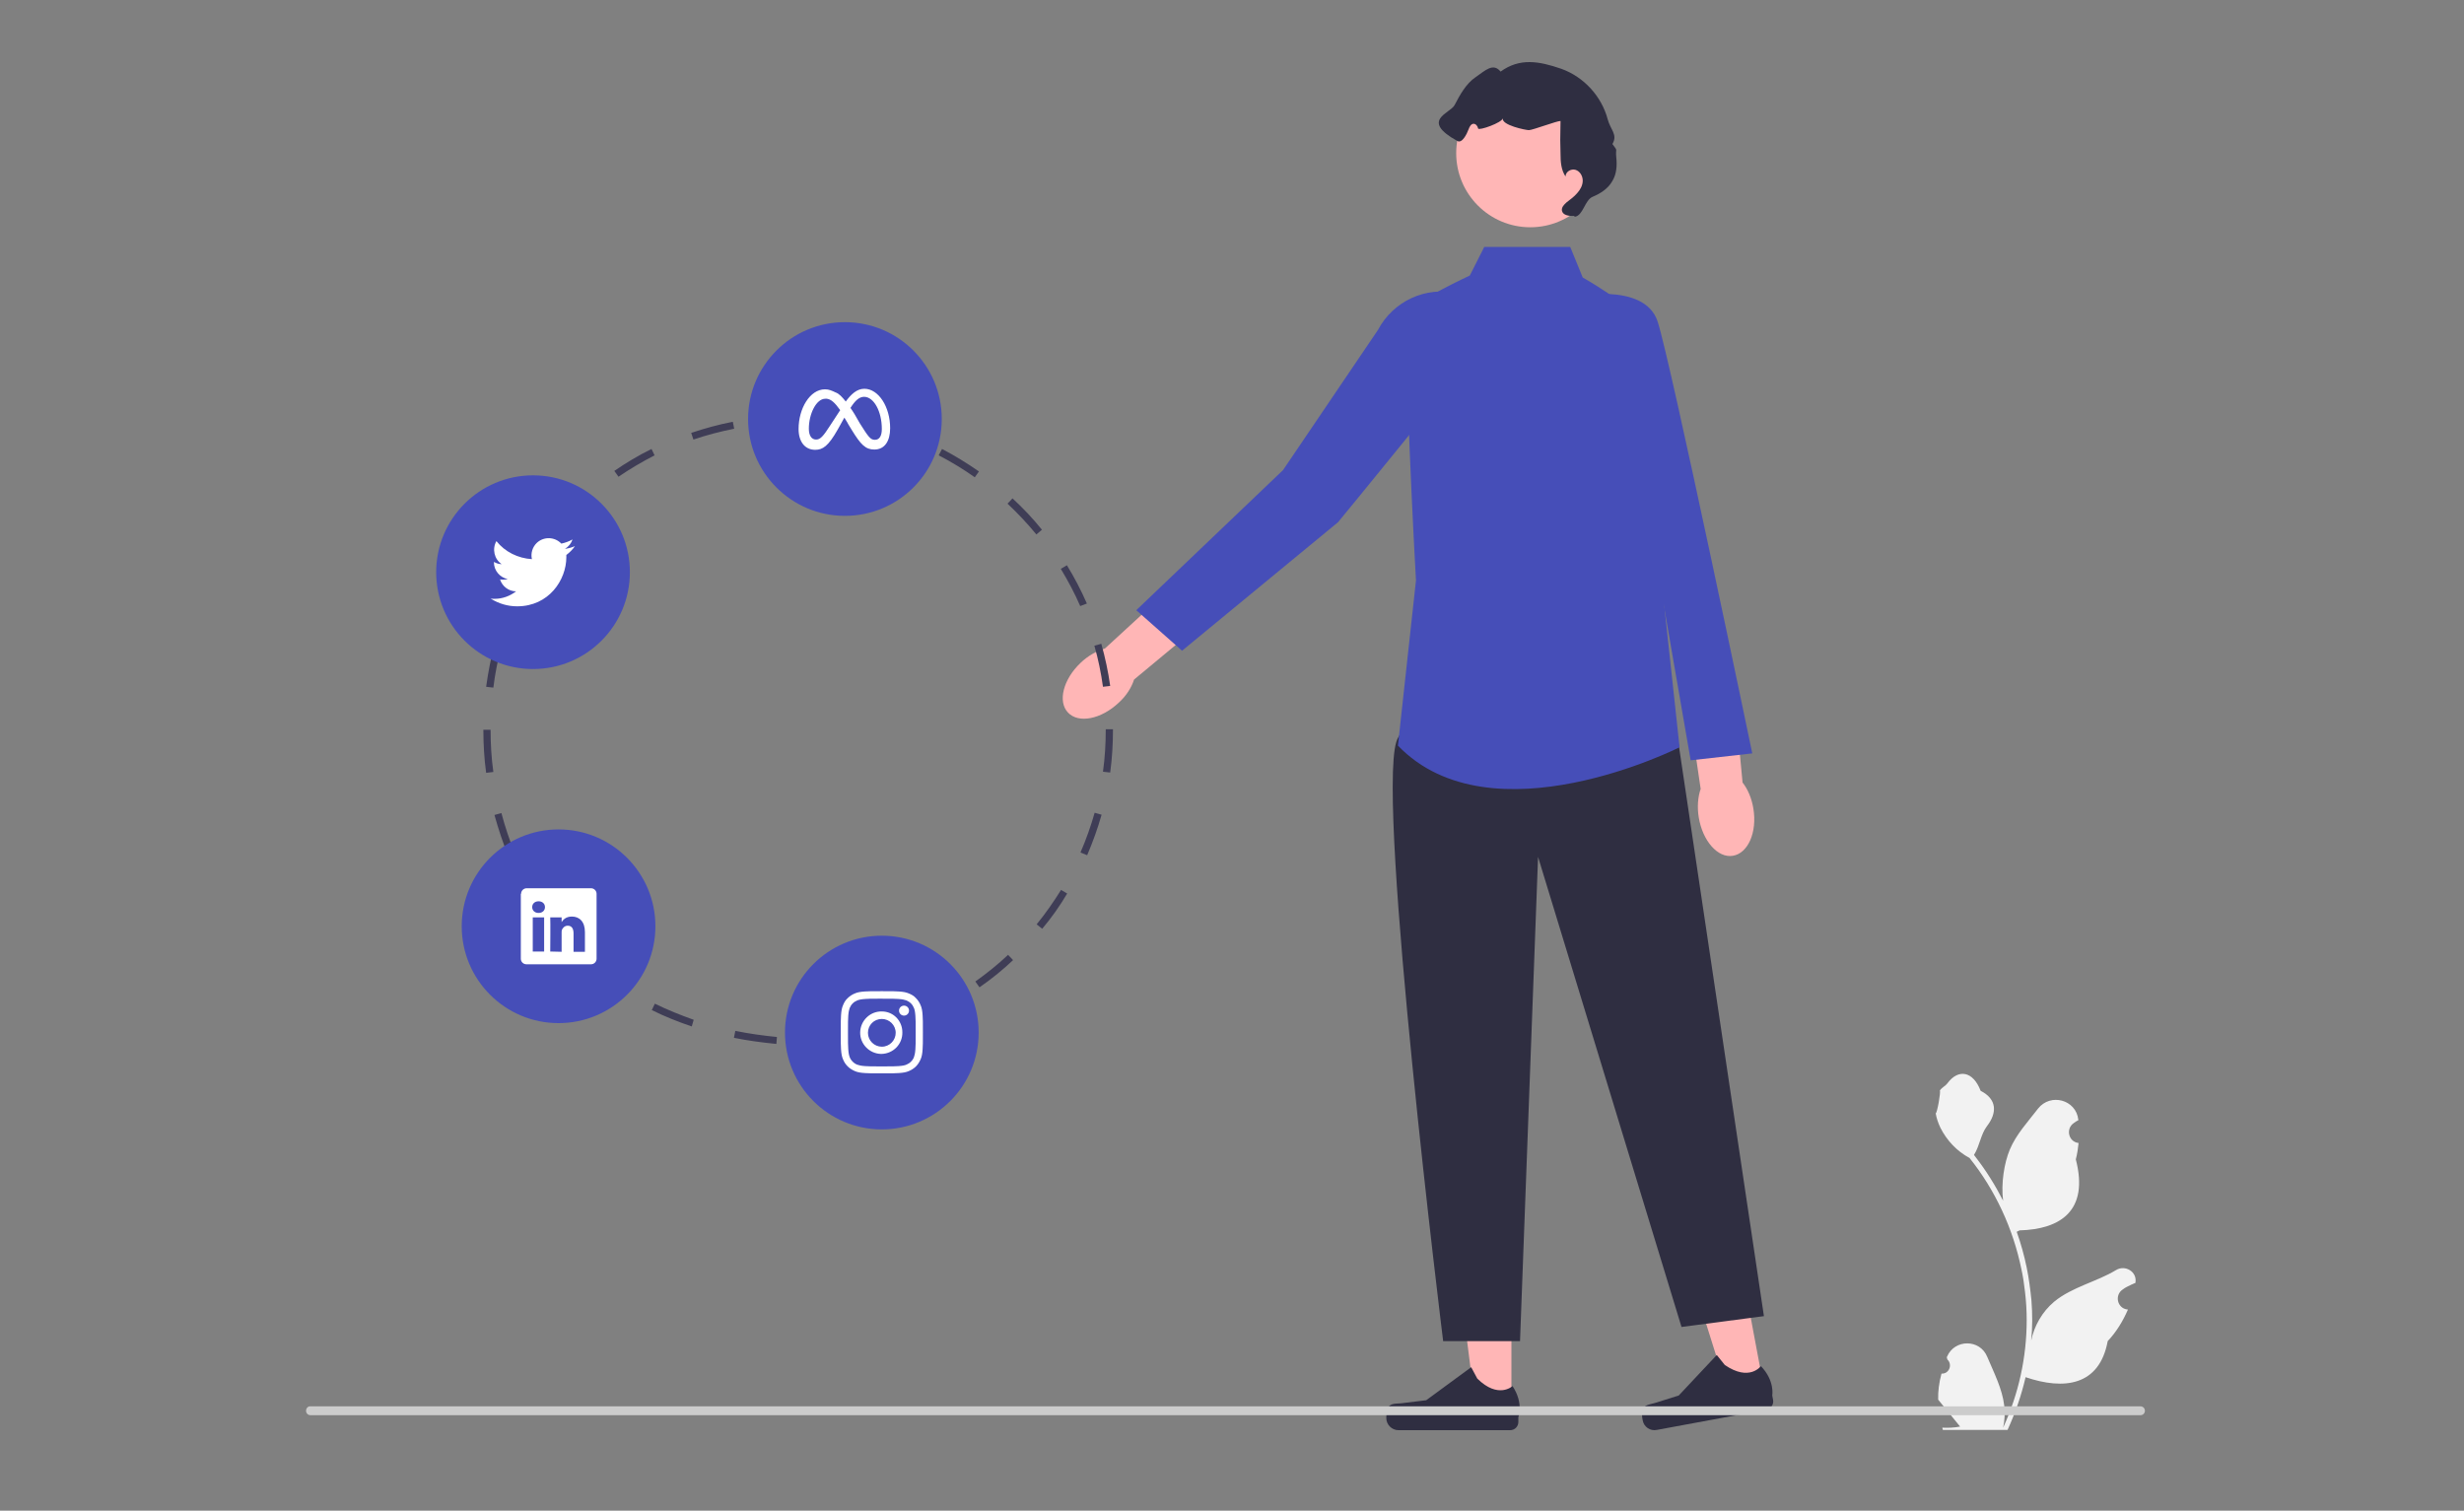 <?xml version="1.0" encoding="utf-8"?>
<!-- Generator: Adobe Illustrator 26.0.1, SVG Export Plug-In . SVG Version: 6.00 Build 0)  -->
<svg version="1.1" id="Layer_1" xmlns="http://www.w3.org/2000/svg" xmlns:xlink="http://www.w3.org/1999/xlink" x="0px" y="0px"
	 viewBox="0 0 888 544.4" style="enable-background:new 0 0 888 544.4;" xml:space="preserve">
<rect x="0" y="0" width="888" height="544.4" fill="#808080" stroke="none"/>
<style type="text/css">
	.st0{fill:#FFB6B6;}
	.st1{fill:#2F2E41;}
	.st2{fill:#464EB8;}
	.st3{fill:#F2F2F2;}
	.st4{fill:#CCCCCC;}
	.st5{fill:#3F3D56;}
	.st6{fill:#FFFFFF;}
	.st7{fill-rule:evenodd;clip-rule:evenodd;fill:#FFFFFF;}
	.st8{fill:#FFFFFF;fill-opacity:0;}
</style>
<g id="Layer_1_00000027564302001408922110000016688150106779275919_">
	<g>
		<path class="st0" d="M403.1,253.3c-6.3,5.9-14.4,7.5-18.2,3.5c-3.8-4-1.7-12,4.5-17.9c2.7-2.6,5.8-4.3,8.8-5.2l26.9-24.7
			l11.3,12.9l-27.7,23C407.8,247.7,406,250.7,403.1,253.3z"/>
		<g>
			<polygon class="st0" points="544.7,507.6 531.8,507.6 525.5,457.6 544.7,457.6 			"/>
			<path class="st1" d="M500.2,507.3L500.2,507.3c-0.4,0.7-0.6,2.9-0.6,3.7l0,0c0,2.4,2,4.4,4.4,4.4h40.2c1.7,0,3-1.3,3-3v-1.7
				c0,0,2-5-2.1-11.2c0,0-5.1,4.8-12.7-2.7l-2.2-4.1L514,504.6l-9,1.1C503,505.9,501.2,505.6,500.2,507.3L500.2,507.3z"/>
		</g>
		<g>
			<polygon class="st0" points="635.7,500.2 622.9,502.6 607.8,454.5 626.5,451.1 			"/>
			<path class="st1" d="M591.9,508.1L591.9,508.1c-0.3,0.7-0.1,2.9,0.1,3.7l0,0c0.4,2.4,2.7,4,5.1,3.5l39.5-7.3
				c1.6-0.3,2.7-1.9,2.4-3.5l-0.3-1.6c0,0,1-5.3-4.1-10.6c0,0-4.1,5.7-13-0.4l-2.9-3.6L605,502.9l-8.6,2.7
				C594.3,506.2,592.7,506.2,591.9,508.1z"/>
		</g>
		<path class="st1" d="M603.8,260.4l31.9,213.9l-29.7,3.9l-51.7-169.4l-6.5,174.5h-27.7c0,0-23.9-192.6-16.9-215.9
			C510.4,244.2,603.8,260.4,603.8,260.4z"/>
		<path class="st2" d="M534.9,89h31l4.5,11c0,0,18.1,10.3,18.1,14.2c0,3.9,11,101.5,11,101.5l5.8,53.6c0,0-67.9,34.3-101.5-0.6
			l6.5-59.5c0,0-5.2-93.1-2.6-97s22-12.9,22-12.9L534.9,89z"/>
		<path class="st2" d="M525.2,105.7L525.2,105.7c0,0,9.5,14.3,6.5,20.2c-3,5.9-49.5,62.3-49.5,62.3L426,234.5l-16.5-14.6l52.9-50.5
			l34.2-50.5C502.1,108.5,513.8,103.1,525.2,105.7L525.2,105.7z"/>
		<g>
			<path class="st0" d="M631.9,291.4c1.4,8.5-1.9,16.1-7.4,17c-5.4,0.9-10.9-5.3-12.3-13.9c-0.6-3.7-0.3-7.3,0.7-10.2l-5.3-36.1
				l17-2.1l3.4,35.9C629.9,284.4,631.3,287.7,631.9,291.4z"/>
			<path class="st2" d="M565.8,107.1c0,0,26.8-6,31.6,8.8c4.8,14.8,34.1,155.6,34.1,155.6l-22.2,2.5l-16.7-96.4L565.8,107.1
				L565.8,107.1z"/>
		</g>
		<circle class="st0" cx="551.5" cy="55.2" r="26.7"/>
		<path class="st1" d="M567.2,77.8c-1.7,0.1-4-0.2-4.3-1.9c-0.2-1.2,0.8-2.2,1.7-3c1.3-1,2.7-2,3.8-3.3c1.1-1.2,2-2.8,2-4.5
			c0-1.7-1-3.4-2.6-3.9s-3.6,0.7-3.6,2.4c-1.6-2.4-1.8-5.3-1.8-8.2c0-1.7-0.1-3.3-0.1-5c0-2.3,0.1-4.5,0.1-6.8
			c-1.1-0.1-10.1,3.3-11.4,3.3c-1.1,0-10-1.8-9.4-4.3c-0.2,1.6-8.7,4.6-8.9,3.7c-0.2-0.9-0.8-1.7-1.7-1.7c-0.9,0.1-1.4,1.1-1.7,1.9
			c-0.7,1.9-2.4,5.3-4.1,4.3c-13.5-7.5-2.6-9.9-1-12.9c2-3.8,4.1-7.7,7.6-10.1c3.5-2.4,6.3-5.3,9-2c6.9-5,13.8-3.8,21.9-1
			c8.1,2.9,14.5,9.9,16.7,18.2c1,3.8,3.7,5.5,1.7,8.9c2.2,2.9,1,1.3,1.4,4.9c0.3,2.9,0.1,5.9-1.4,8.4c-1.5,2.7-4.2,4.5-7.1,5.7
			c-2.9,1.2-3.4,6.7-6.4,7.2"/>
	</g>
	<path class="st3" d="M699.7,495c2.7,0.2,4.1-3.2,2.1-5.1l-0.2-0.8c0-0.1,0.1-0.1,0.1-0.2c2.7-6.4,11.9-6.4,14.5,0.1
		c2.4,5.7,5.4,11.5,6.1,17.5c0.3,2.7,0.2,5.4-0.4,8c5.6-12.2,8.5-25.4,8.5-38.8c0-3.4-0.2-6.7-0.6-10.1c-0.3-2.7-0.7-5.5-1.3-8.2
		c-3-14.6-9.4-28.5-18.7-40.1c-4.5-2.4-8.2-6.3-10.5-10.9c-0.8-1.7-1.4-3.4-1.7-5.2c0.5,0.1,1.9-7.7,1.5-8.2c0.7-1.1,2-1.6,2.8-2.7
		c3.9-5.2,9.2-4.3,11.9,2.8c5.9,3,6,7.9,2.3,12.7c-2.3,3-2.6,7.1-4.7,10.4c0.2,0.3,0.4,0.5,0.6,0.8c3.8,4.9,7.1,10.2,9.9,15.7
		c-0.8-6.2,0.4-13.6,2.4-18.4c2.3-5.5,6.5-10,10.2-14.8c4.5-5.7,13.7-3.2,14.5,4c0,0.1,0,0.1,0,0.2c-0.6,0.3-1.1,0.6-1.6,1
		c-3,2-2,6.7,1.6,7.2h0.1c-0.2,2-0.5,4-1,5.9c4.8,18.5-5.5,25.2-20.3,25.6c-0.3,0.2-0.6,0.3-1,0.5c1.5,4.2,2.7,8.5,3.6,12.9
		c0.8,3.9,1.3,7.8,1.7,11.7c0.4,5,0.4,9.9-0.1,14.9v-0.2c1.1-5.4,4-10.5,8.3-14.1c6.4-5.3,15.4-7.2,22.3-11.4c3.3-2,7.6,0.6,7,4.4
		v0.2c-1,0.4-2,0.9-3,1.4c-0.6,0.3-1.1,0.6-1.6,1c-3,2-2,6.7,1.6,7.2h0.1c0.1,0,0.1,0,0.2,0c-1.8,4.2-4.2,8.1-7.3,11.4
		c-3,16.2-15.8,17.7-29.6,13l0,0c-1.5,6.5-3.7,12.9-6.5,19h-23.3c-0.1-0.3-0.2-0.5-0.2-0.8c2.2,0.1,4.3,0,6.4-0.4
		c-1.7-2.1-3.5-4.3-5.2-6.4l-0.1-0.1c-0.9-1.1-1.8-2.2-2.6-3.2l0,0C698.4,501.6,698.8,498.2,699.7,495L699.7,495L699.7,495z"/>
	<path class="st4" d="M110.3,508.4c0,0.9,0.7,1.6,1.6,1.6h659.5c0.9,0,1.6-0.7,1.6-1.6s-0.7-1.6-1.6-1.6H111.9
		C111,506.7,110.3,507.5,110.3,508.4z"/>
	<path class="st5" d="M295.2,376.4l-0.2-2.6c5-0.3,10.1-1,15-2.1l0.5,2.5C305.5,375.3,300.5,376,295.2,376.4z M279.8,376.2
		c-5.2-0.5-10.4-1.2-15.3-2.2l0.5-2.5c4.9,1,9.9,1.7,15,2.2C280,373.6,279.8,376.2,279.8,376.2z M325.5,370.1l-0.9-2.4
		c4.8-1.7,9.4-3.7,13.9-6.1l1.2,2.3C335.2,366.3,330.5,368.4,325.5,370.1z M249.3,369.9c-5-1.7-9.8-3.6-14.4-5.9l1.1-2.3
		c4.5,2.2,9.2,4.1,14,5.8L249.3,369.9z M221.6,356.2c-4.3-2.9-8.4-6.2-12.1-9.7l1.8-1.9c3.7,3.4,7.7,6.6,11.8,9.5L221.6,356.2z
		 M353,355.8l-1.5-2.1c4.1-2.9,8.1-6.1,11.8-9.6l1.8,1.9C361.3,349.6,357.2,352.9,353,355.8z M198.9,335.1c-3.2-4-6.2-8.3-8.8-12.8
		l2.2-1.3c2.6,4.4,5.5,8.6,8.6,12.5L198.9,335.1z M375.6,334.7l-2-1.6c3.2-3.9,6.1-8.1,8.8-12.4l2.2,1.3
		C382,326.4,379,330.7,375.6,334.7z M183.2,308.4c-2-4.7-3.6-9.7-5-14.7l2.5-0.7c1.3,4.9,2.9,9.7,4.8,14.4
		C185.5,307.4,183.2,308.4,183.2,308.4z M391.8,308.2l-2.4-1c2-4.6,3.7-9.4,5.1-14.3l2.5,0.7C395.6,298.6,393.8,303.5,391.8,308.2z
		 M175.2,278.5c-0.7-5.1-1-10.3-1-15.5h2.6c0,5.1,0.3,10.2,1,15.2L175.2,278.5z M400.1,278.4l-2.6-0.3c0.7-5,1-10.1,1-15.1v-0.2h2.6
		v0.2C401.1,268.1,400.8,273.3,400.1,278.4z M177.8,247.8l-2.6-0.3c0.7-5.1,1.7-10.3,3-15.2l2.5,0.7
		C179.4,237.8,178.4,242.8,177.8,247.8z M397.5,247.5c-0.7-5-1.7-10-3.1-14.8l2.5-0.7c1.4,5,2.5,10.1,3.2,15.2L397.5,247.5z
		 M185.5,218.5l-2.4-1c2-4.8,4.3-9.5,6.9-13.9l2.2,1.3C189.8,209.3,187.4,213.9,185.5,218.5z M389.3,218.4c-2-4.6-4.4-9.1-7-13.4
		l2.2-1.3c2.7,4.4,5.1,9,7.2,13.8L389.3,218.4z M373.5,192.6c-3.2-3.9-6.7-7.6-10.4-11.1l1.8-1.9c3.8,3.5,7.4,7.3,10.6,11.3
		L373.5,192.6z M200.8,192.5l-2-1.6c3.2-4,6.8-7.9,10.6-11.4l1.8,1.9C207.4,184.8,203.9,188.5,200.8,192.5z M351.3,172
		c-4.1-2.9-8.5-5.6-13-7.9l1.2-2.3c4.6,2.4,9,5.1,13.3,8.1L351.3,172L351.3,172z M222.9,171.8l-1.5-2.1c4.2-2.9,8.7-5.6,13.4-7.9
		l1.1,2.3C231.4,166.4,227,169,222.9,171.8z M249.9,158.4l-0.8-2.4c4.8-1.6,9.8-3,15-4l0.5,2.5C259.6,155.5,254.6,156.8,249.9,158.4
		z M324.5,158.1c-4.8-1.7-9.7-3-14.6-4.1l0.5-2.5c5.1,1,10.1,2.4,15,4.2L324.5,158.1L324.5,158.1z M279.8,152.2l-0.2-2.6
		c2.6-0.2,5.2-0.4,7.9-0.5c2.5,0,5.1,0.1,7.6,0.2l-0.2,2.6c-2.5-0.2-4.9-0.2-7.4-0.2C284.8,151.8,282.2,152,279.8,152.2z"/>
	<g>
		<circle class="st2" cx="201.3" cy="333.8" r="34.9"/>
		<path class="st6" d="M187.8,322.1c0-1.1,0.9-2,2-2H213c1.1,0,2,0.9,2,2v23.4c0,1.1-0.9,2-2,2h-23.3c-1.1,0-2-0.9-2-2V322.1z
			 M196.1,343v-12.4H192v12.3h4.1V343z M194.1,329c1.4,0,2.3-0.9,2.3-2.1s-0.9-2.1-2.3-2.1s-2.3,0.9-2.3,2.1
			C191.8,328,192.6,329,194.1,329C194,329,194.1,329,194.1,329z M202.4,343v-6.9c0-0.4,0-0.7,0.1-1c0.3-0.7,1-1.5,2.1-1.5
			c1.5,0,2.1,1.1,2.1,2.8v6.6h4.1v-7.1c0-3.8-2-5.6-4.7-5.6c-2.2,0-3.2,1.2-3.7,2l0,0l0,0l0,0v-1.7h-4.1c0.1,1.2,0,12.3,0,12.3
			L202.4,343z"/>
	</g>
	<circle class="st2" cx="304.5" cy="151" r="34.9"/>
	<path class="st7" d="M304.8,144.7c1.9-2.6,4-4.6,6.7-4.6c5.1,0,9.3,6.5,9.3,14.2c0,4.7-2,7.7-5.7,7.7c-3.2,0-4.9-1.8-8.1-7
		l-1.4-2.3l-0.2-0.4c-0.4-0.6-0.7-1.2-1.1-1.8l-2.4,4.3c-3.4,6-5.4,7.3-8.1,7.3c-3.7,0-6-2.9-6-7.5c0-7.4,4.1-14.3,9.5-14.3
		c0.7,0,1.3,0.1,1.9,0.3c0.6,0.2,1.3,0.5,1.9,0.8C302.5,141.9,303.5,143.1,304.8,144.7z M308,149.3c-0.5-0.8-1-1.6-1.5-2.3l0,0
		c1.7-2.7,3.2-4,4.9-4c3.5,0,6.4,5.2,6.4,11.6c0,2.4-0.8,3.9-2.5,3.9c-1.6,0-2.3-1-5.4-5.9L308,149.3L308,149.3z M298,143.7
		c1.5,0.2,2.8,1.3,4.8,4.1c-1.1,1.7-2.3,3.5-3.4,5.2c-2.8,4.4-3.8,5.4-5.3,5.4c-1.6,0-2.6-1.4-2.6-3.9c0-5.4,2.7-10.8,5.9-10.8
		C297.5,143.7,297.8,143.7,298,143.7L298,143.7z"/>
	<g>
		<circle class="st2" cx="192.1" cy="206.2" r="34.9"/>
		<path class="st6" d="M186.4,218.5c11.4,0,17.7-9.5,17.7-17.7c0-0.3,0-0.5,0-0.8c1.2-0.9,2.3-2,3.1-3.2c-1.1,0.5-2.3,0.8-3.6,1
			c1.3-0.8,2.3-2,2.7-3.4c-1.2,0.7-2.6,1.2-4,1.5c-2.4-2.5-6.3-2.6-8.8-0.3c-1.6,1.5-2.3,3.8-1.8,5.9c-5-0.3-9.7-2.6-12.8-6.5
			c-1.6,2.8-0.8,6.5,1.9,8.3c-1,0-1.9-0.3-2.8-0.8v0.1c0,3,2.1,5.5,5,6.1c-0.5,0.1-1.1,0.2-1.6,0.2c-0.4,0-0.8,0-1.2-0.1
			c0.8,2.5,3.1,4.3,5.8,4.3c-2.2,1.7-4.9,2.7-7.7,2.7c-0.5,0-1,0-1.5-0.1C179.8,217.6,183.1,218.5,186.4,218.5L186.4,218.5z"/>
	</g>
	<circle class="st2" cx="317.8" cy="372.1" r="34.9"/>
	<path class="st6" d="M317.8,357.2c-4,0-4.5,0-6.1,0.1s-2.7,0.3-3.6,0.7c-1,0.4-1.9,1-2.6,1.7c-0.8,0.7-1.3,1.6-1.7,2.6
		c-0.4,0.9-0.6,2-0.7,3.6c-0.1,1.6-0.1,2.1-0.1,6.1s0,4.5,0.1,6.1c0.1,1.6,0.3,2.7,0.7,3.6c0.4,1,0.9,1.8,1.7,2.6
		c0.8,0.8,1.7,1.3,2.6,1.7c0.9,0.4,2,0.6,3.6,0.7s2.1,0.1,6.1,0.1s4.5,0,6.1-0.1c1.6-0.1,2.7-0.3,3.6-0.7c1-0.4,1.9-1,2.6-1.7
		c0.8-0.8,1.3-1.7,1.7-2.6c0.4-0.9,0.6-2,0.7-3.6s0.1-2.1,0.1-6.1s0-4.5-0.1-6.1s-0.3-2.7-0.7-3.6c-0.4-1-1-1.9-1.7-2.6
		c-0.7-0.8-1.6-1.3-2.6-1.7c-0.9-0.4-2-0.6-3.6-0.7C322.3,357.2,321.8,357.2,317.8,357.2L317.8,357.2z M316.5,359.9h1.3
		c4,0,4.4,0,6,0.1c1.5,0.1,2.2,0.3,2.8,0.5c0.7,0.3,1.2,0.6,1.7,1.1s0.8,1,1.1,1.7c0.2,0.5,0.4,1.3,0.5,2.8c0.1,1.6,0.1,2,0.1,6
		s0,4.4-0.1,6c-0.1,1.5-0.3,2.2-0.5,2.8c-0.2,0.6-0.6,1.2-1.1,1.7s-1,0.8-1.7,1.1c-0.5,0.2-1.3,0.4-2.8,0.5c-1.6,0.1-2,0.1-6,0.1
		s-4.4,0-6-0.1c-1.5-0.1-2.2-0.3-2.8-0.5c-0.6-0.2-1.2-0.6-1.7-1.1s-0.9-1.1-1.1-1.7c-0.2-0.5-0.4-1.3-0.5-2.8c-0.1-1.6-0.1-2-0.1-6
		s0-4.4,0.1-6c0.1-1.5,0.3-2.2,0.5-2.8c0.3-0.7,0.6-1.2,1.1-1.7s1-0.8,1.7-1.1c0.5-0.2,1.3-0.4,2.8-0.5
		C313.1,359.9,313.6,359.9,316.5,359.9L316.5,359.9L316.5,359.9z M325.8,362.4c-1,0-1.8,0.8-1.8,1.8s0.8,1.8,1.8,1.8l0,0
		c1,0,1.8-0.8,1.8-1.8S326.8,362.4,325.8,362.4z M317.8,364.5c-4.2-0.1-7.7,3.3-7.8,7.5s3.3,7.7,7.5,7.8c0.1,0,0.2,0,0.2,0
		c4.2-0.1,7.6-3.5,7.5-7.8C325.2,367.9,322,364.5,317.8,364.5z M317.8,367.2c2.7,0,5,2.2,5,5c0,2.7-2.2,5-5,5l0,0c-2.7,0-5-2.2-5-5
		S315,367.2,317.8,367.2z"/>
</g>
<g id="Layer_2_00000157269628490889502380000010940765213194284931_">
	<rect x="-7.6" y="5.1" class="st8" width="888" height="544.4"/>
</g>
</svg>
